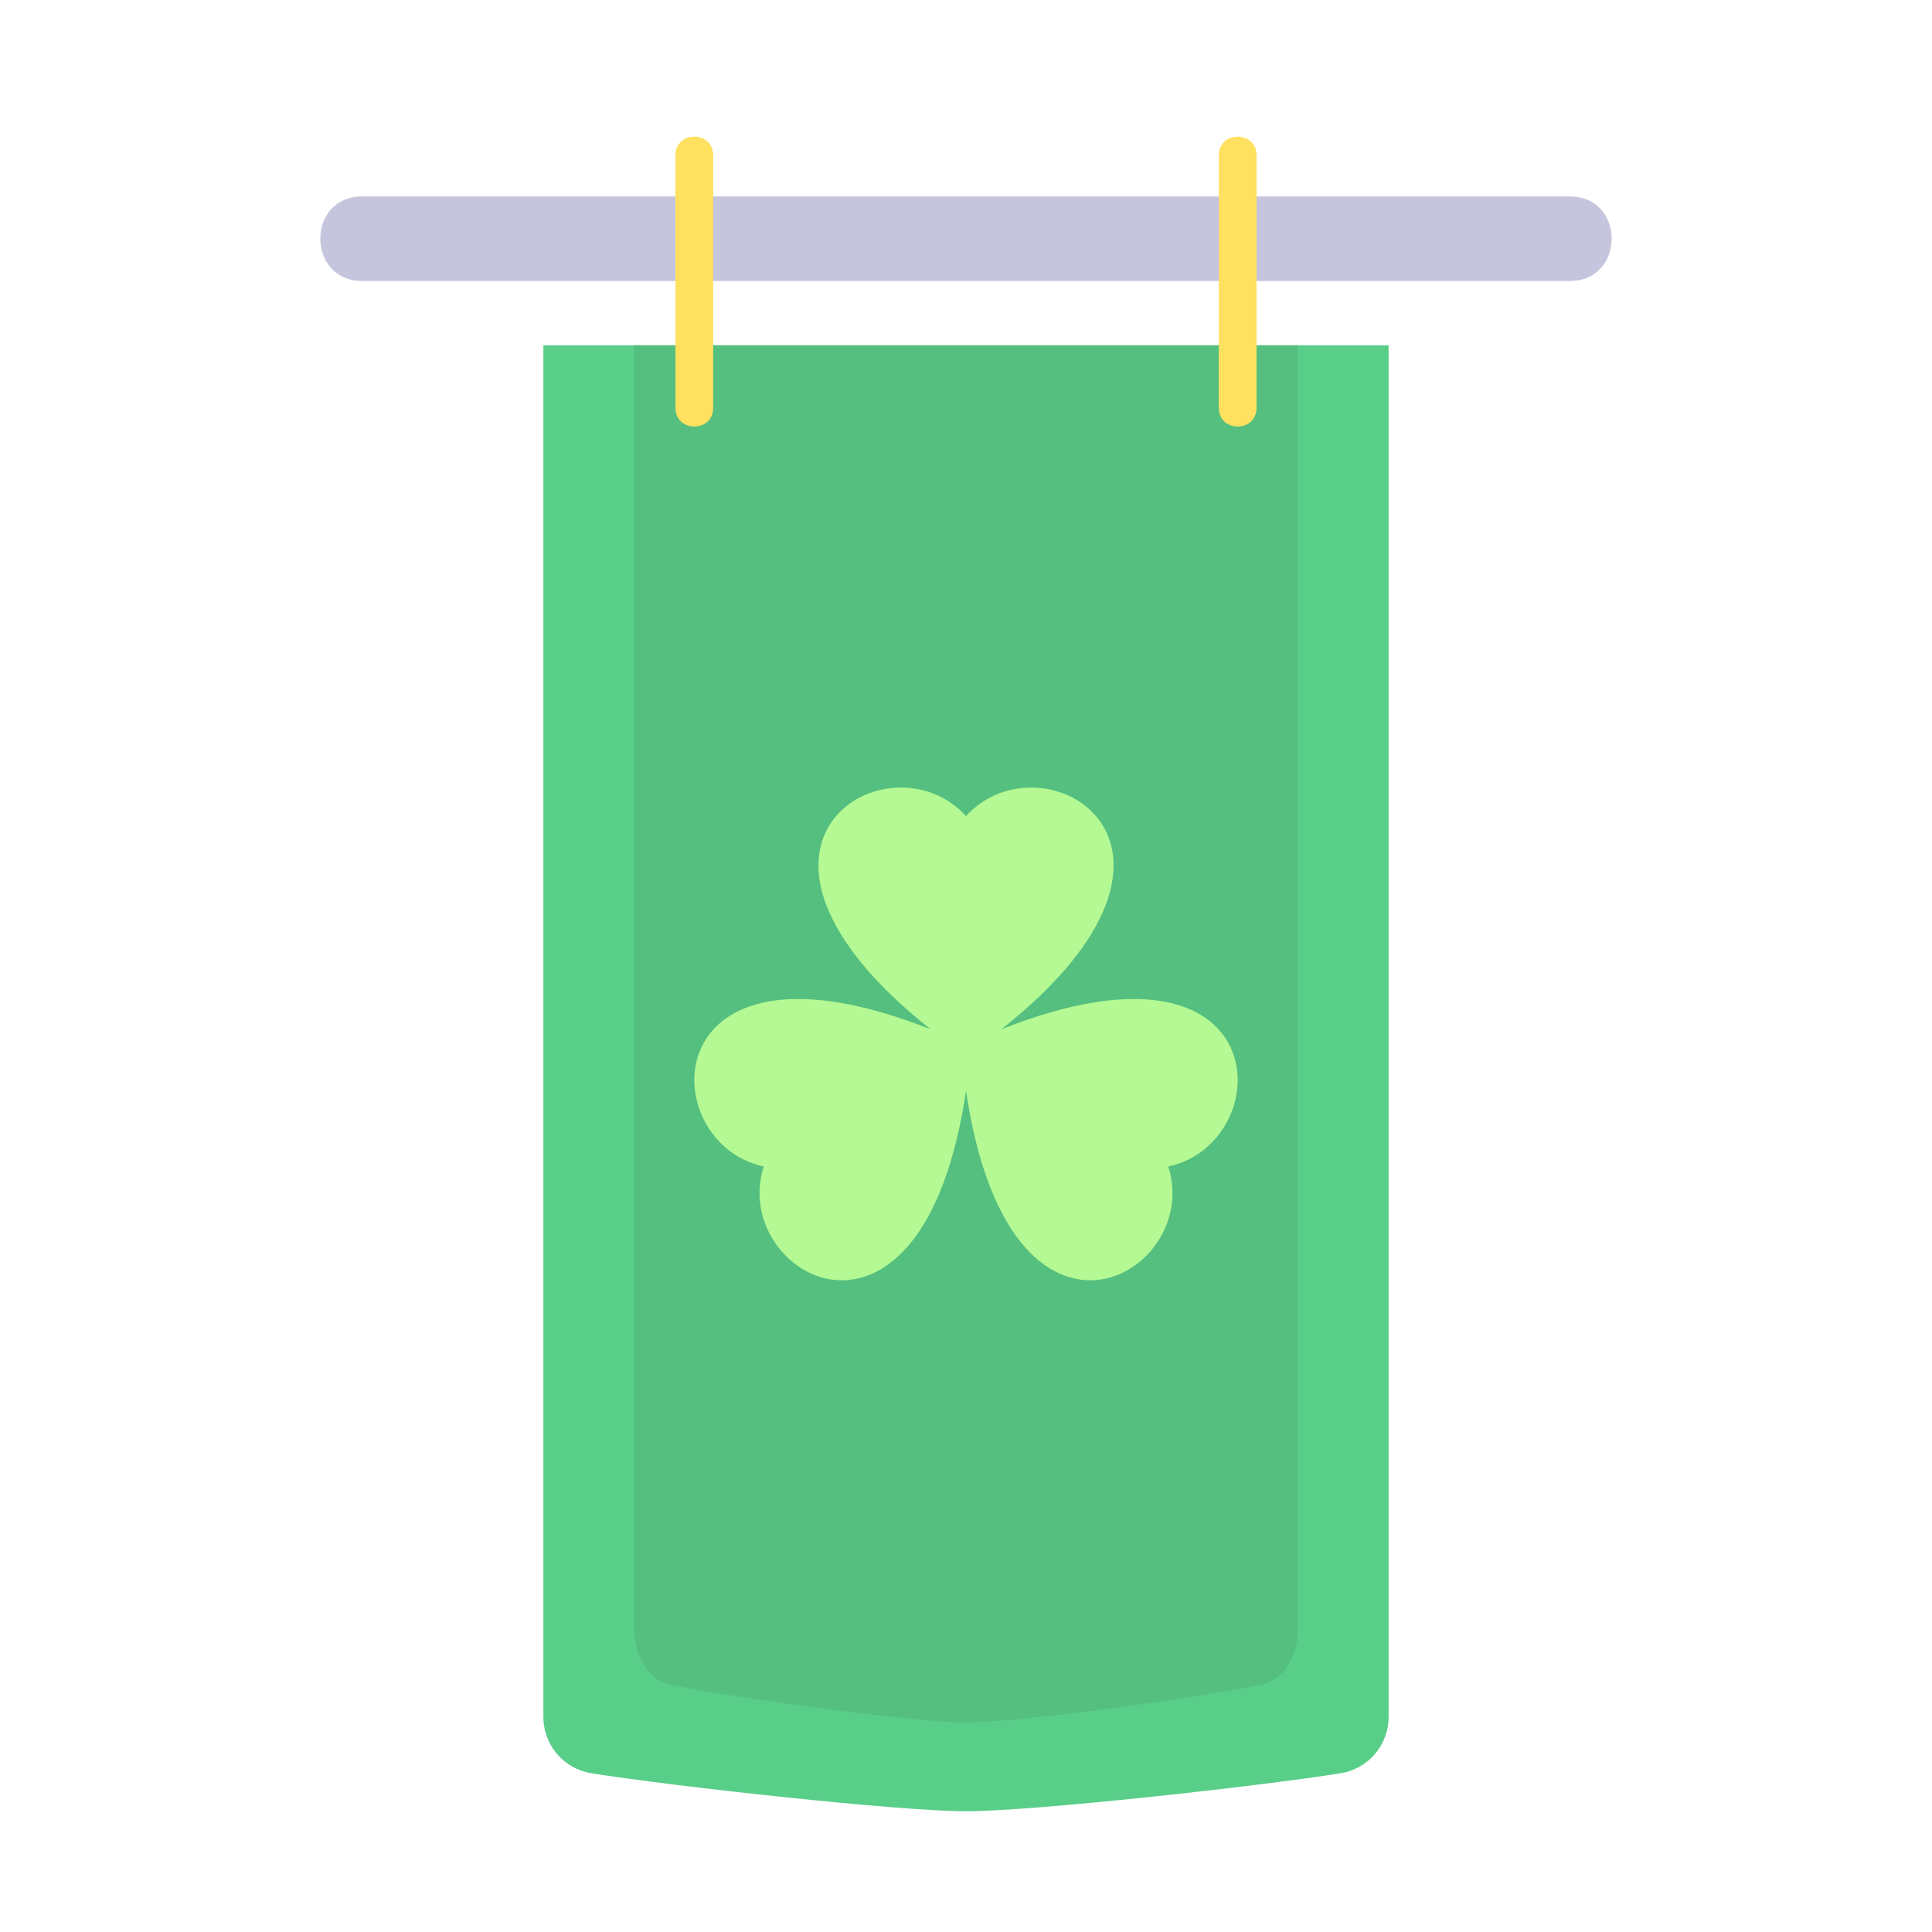 <svg width="218" height="218" viewBox="0 0 218 218" fill="none" xmlns="http://www.w3.org/2000/svg">
<path d="M156.688 193.703C156.696 195.234 156.158 196.717 155.171 197.887C154.183 199.056 152.812 199.836 151.301 200.085C142.052 201.561 116.599 204.375 109 204.375C101.401 204.375 75.948 201.561 66.699 200.085C65.189 199.836 63.817 199.056 62.83 197.887C61.842 196.717 61.304 195.234 61.313 193.703V38.959H156.688V193.703Z" fill="#59CE89"/>
<path d="M146.469 183.698C146.469 186.878 144.758 189.585 142.429 190.08C135.492 191.555 114.7 194.37 109 194.37C103.3 194.37 82.508 191.556 75.571 190.08C73.242 189.585 71.531 186.878 71.531 183.698V38.959H146.469V183.698Z" fill="#55BF7F"/>
<path d="M113.007 116.134C139.432 95.172 117.573 82.569 109.001 92.094C100.434 82.575 78.568 95.17 104.995 116.134C73.629 103.73 73.644 128.961 86.179 131.623C82.219 143.802 104.06 156.441 109.001 123.072C113.942 156.438 135.785 143.809 131.823 131.623C144.351 128.962 144.376 103.728 113.007 116.134H113.007Z" fill="#B4F993"/>
<path d="M177.125 31.705C183.429 31.705 183.437 22.164 177.125 22.164H40.875C34.571 22.164 34.563 31.705 40.875 31.705H177.125Z" fill="#C5C5DD"/>
<path d="M76.215 46.018V17.529C76.215 14.715 80.473 14.711 80.473 17.529V46.018C80.473 48.832 76.215 48.836 76.215 46.018ZM137.527 46.018V17.529C137.527 14.715 141.785 14.711 141.785 17.529V46.018C141.785 48.832 137.527 48.836 137.527 46.018Z" fill="#FFE05F"/>
</svg>
